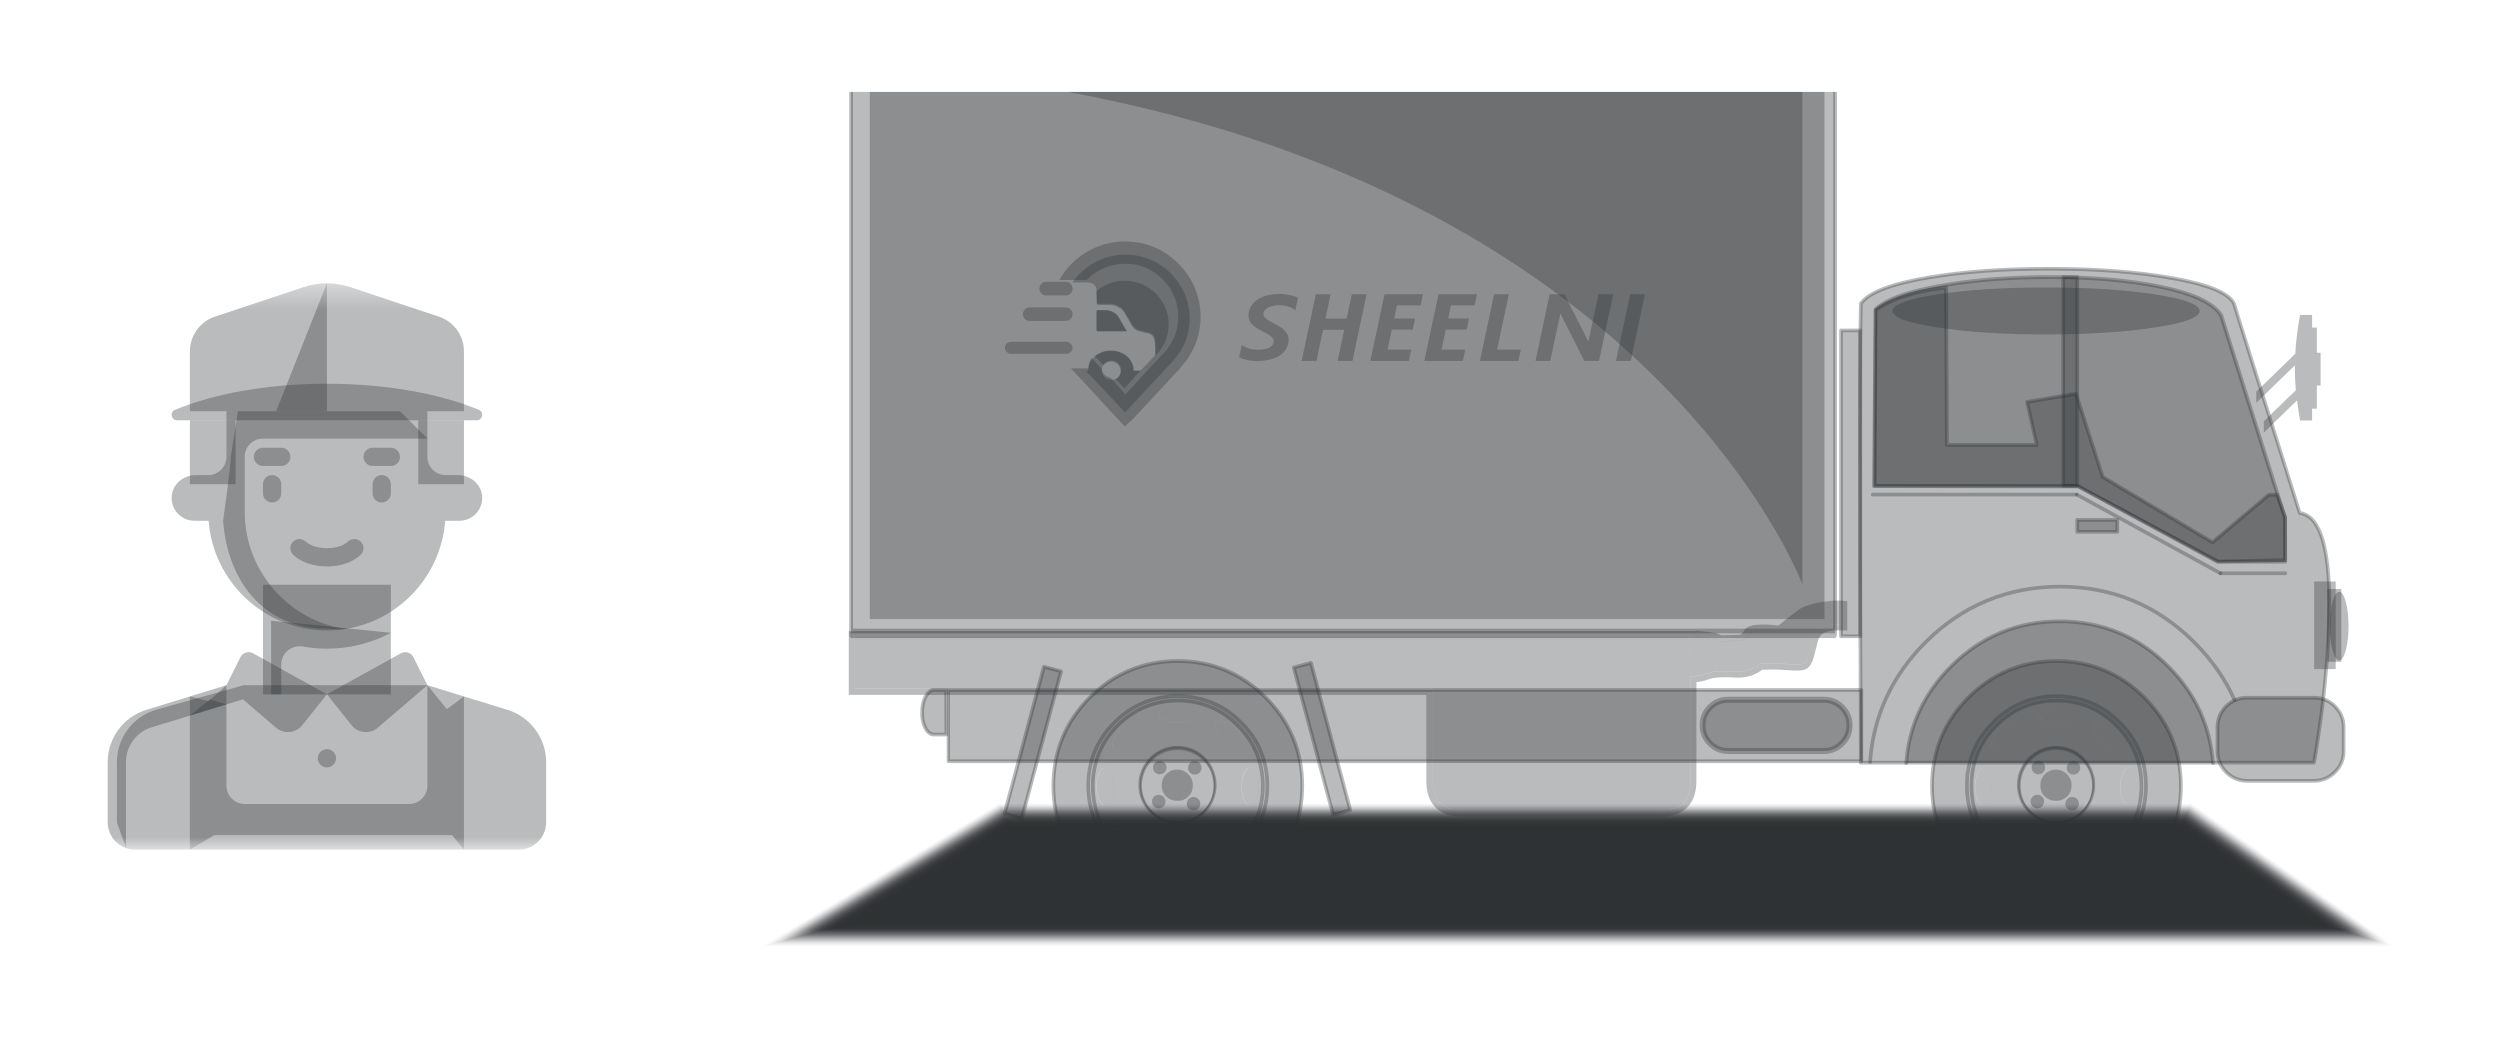 <svg width="109" height="46" viewBox="0 0 109 46" fill="none" xmlns="http://www.w3.org/2000/svg">
<g clip-path="url(#clip0_31_2)" filter="url(#filter0_d_31_2)">
<g style="mix-blend-mode:luminosity">
<mask id="mask0_31_2" style="mask-type:luminance" maskUnits="userSpaceOnUse" x="1" y="8" width="26" height="26">
<path d="M26.6 8.351H1.907V33.044H26.6V8.351Z" fill="white"/>
</mask>
<g mask="url(#mask0_31_2)">
<path d="M22.126 26.949L20.228 26.365L19.482 26.919L18.635 25.875H10.628L6.784 26.949C5.781 27.258 5.097 28.184 5.097 29.233V31.849L5.492 32.976C5.616 33.02 5.75 33.044 5.89 33.044H8.28L9.34 32.41H19.71L20.228 33.044H22.618C23.277 33.044 23.812 32.509 23.812 31.849V29.233C23.812 28.184 23.128 27.258 22.126 26.949Z" fill="#303234" fill-opacity="0.33"/>
<path d="M17.041 26.273H11.822V23.066L17.041 23.59V26.273Z" fill="#303234" fill-opacity="0.33"/>
<path d="M11.466 26.273H12.262V24.969C12.262 24.464 12.723 24.1 13.22 24.19C13.556 24.25 13.901 24.282 14.254 24.282C15.261 24.282 16.209 24.03 17.042 23.59V21.494H11.466V26.273Z" fill="#303234" fill-opacity="0.33"/>
<path d="M8.279 14.324H10.271V17.112H8.279V14.324Z" fill="#303234" fill-opacity="0.33"/>
<path d="M18.236 14.324H20.228V17.112H18.236V14.324Z" fill="#303234" fill-opacity="0.33"/>
<path d="M19.972 16.715H19.431C18.991 16.715 18.635 16.358 18.635 15.918V15.122L17.437 13.927H10.377L10.062 15.918C10.062 16.358 9.727 18.706 9.727 18.706C9.931 21.379 11.529 23.407 14.254 23.407C14.526 23.407 14.794 23.464 15.055 23.424C17.404 23.058 19.227 21.112 19.411 18.706H20.029C20.612 18.706 21.079 18.204 21.019 17.608C20.967 17.089 20.493 16.715 19.972 16.715Z" fill="#303234" fill-opacity="0.33"/>
<path d="M10.669 18.308V15.918C10.669 15.478 11.026 15.122 11.466 15.122H18.635V13.927H9.873V15.918C9.873 16.358 9.516 16.715 9.076 16.715H8.535C8.015 16.715 7.54 17.089 7.488 17.608C7.428 18.204 7.895 18.706 8.479 18.706H9.096C9.3 21.379 11.529 23.485 14.254 23.485C14.526 23.485 14.794 23.464 15.055 23.424C12.573 23.041 10.669 20.897 10.669 18.308Z" fill="#303234" fill-opacity="0.33"/>
<path d="M14.253 26.273L17.474 24.484C17.672 24.374 17.922 24.451 18.024 24.654L18.634 25.875L16.472 27.728C16.13 28.021 15.613 27.973 15.332 27.621L14.253 26.273Z" fill="#303234" fill-opacity="0.33"/>
<path d="M19.138 9.807L15.261 8.514C14.934 8.405 14.594 8.351 14.254 8.351L12.042 13.927H20.228V11.318C20.228 10.632 19.789 10.023 19.138 9.807Z" fill="#303234" fill-opacity="0.33"/>
<path d="M14.254 8.351C13.913 8.351 13.573 8.405 13.246 8.514L9.369 9.806C8.718 10.023 8.279 10.632 8.279 11.318V13.927H14.254V8.351Z" fill="#303234" fill-opacity="0.33"/>
<path d="M11.864 17.909C11.644 17.909 11.466 17.73 11.466 17.51V17.112C11.466 16.892 11.644 16.714 11.864 16.714C12.084 16.714 12.262 16.892 12.262 17.112V17.51C12.262 17.73 12.084 17.909 11.864 17.909Z" fill="#303234" fill-opacity="0.33"/>
<path d="M16.643 17.909C16.423 17.909 16.245 17.73 16.245 17.51V17.112C16.245 16.892 16.423 16.714 16.643 16.714C16.863 16.714 17.041 16.892 17.041 17.112V17.51C17.041 17.73 16.863 17.909 16.643 17.909Z" fill="#303234" fill-opacity="0.33"/>
<path d="M14.253 20.698C13.656 20.698 13.104 20.506 12.779 20.185C12.622 20.03 12.62 19.778 12.775 19.622C12.929 19.465 13.182 19.463 13.338 19.618C13.471 19.748 13.79 19.901 14.253 19.901C14.716 19.901 15.036 19.748 15.168 19.618C15.324 19.463 15.577 19.465 15.732 19.622C15.886 19.778 15.884 20.03 15.728 20.185C15.402 20.506 14.851 20.698 14.253 20.698Z" fill="#303234" fill-opacity="0.33"/>
<path d="M12.262 16.316H11.466C11.245 16.316 11.067 16.138 11.067 15.918C11.067 15.698 11.245 15.52 11.466 15.52H12.262C12.482 15.52 12.661 15.698 12.661 15.918C12.661 16.138 12.482 16.316 12.262 16.316Z" fill="#303234" fill-opacity="0.33"/>
<path d="M17.041 16.316H16.245C16.025 16.316 15.847 16.138 15.847 15.918C15.847 15.698 16.025 15.52 16.245 15.52H17.041C17.262 15.52 17.44 15.698 17.44 15.918C17.44 16.138 17.262 16.316 17.041 16.316Z" fill="#303234" fill-opacity="0.33"/>
<path d="M14.254 12.731C11.666 12.731 9.324 13.166 7.627 13.87C7.389 13.968 7.464 14.325 7.722 14.325H14.254H20.785C21.043 14.325 21.118 13.968 20.88 13.87C19.183 13.166 16.841 12.731 14.254 12.731Z" fill="#303234" fill-opacity="0.33"/>
<path d="M11.033 24.484C10.834 24.374 10.584 24.451 10.483 24.654L9.872 25.875L9.098 26.576L8.279 26.365L6.382 26.949C5.379 27.258 4.695 28.184 4.695 29.233V31.849C4.695 32.369 5.028 32.812 5.491 32.976V29.233C5.491 28.529 5.943 27.917 6.615 27.71L10.592 26.492L12.035 27.728C12.377 28.021 12.894 27.973 13.175 27.621L14.254 26.273L11.033 24.484Z" fill="#303234" fill-opacity="0.33"/>
<path d="M9.151 26.492L8.279 27.201V33.044H20.228V26.365L18.635 25.875L18.634 30.256C18.634 30.696 18.278 31.053 17.838 31.053L10.669 31.053C10.229 31.053 9.872 30.696 9.872 30.256V26.712L9.151 26.492Z" fill="#303234" fill-opacity="0.33"/>
<path d="M8.279 27.201L9.872 26.712V25.875L8.279 26.365V27.201Z" fill="#303234" fill-opacity="0.33"/>
<path d="M14.253 29.46C14.473 29.46 14.652 29.281 14.652 29.061C14.652 28.841 14.473 28.663 14.253 28.663C14.033 28.663 13.855 28.841 13.855 29.061C13.855 29.281 14.033 29.46 14.253 29.46Z" fill="#303234" fill-opacity="0.33"/>
</g>
</g>
<g style="mix-blend-mode:luminosity">
<mask id="mask1_31_2" style="mask-type:luminance" maskUnits="userSpaceOnUse" x="33" y="-3" width="72" height="41">
<path d="M33 -3H104.611V37.332H33V-3Z" fill="white"/>
</mask>
<g mask="url(#mask1_31_2)">
<path opacity="0.02" fill-rule="evenodd" clip-rule="evenodd" d="M104.521 37.307L95.567 31.015H43.548L33.099 37.307H104.521Z" fill="#303234" fill-opacity="0.33"/>
<path opacity="0.04" fill-rule="evenodd" clip-rule="evenodd" d="M104.435 37.276L95.558 31.036H43.557L33.2 37.276H104.435Z" fill="#303234" fill-opacity="0.33"/>
<path opacity="0.06" fill-rule="evenodd" clip-rule="evenodd" d="M104.348 37.253L95.546 31.065H43.568L33.299 37.253H104.348Z" fill="#303234" fill-opacity="0.33"/>
<path opacity="0.08" fill-rule="evenodd" clip-rule="evenodd" d="M104.258 37.227L95.531 31.092H43.578L33.398 37.227H104.258Z" fill="#303234" fill-opacity="0.33"/>
<path opacity="0.1" fill-rule="evenodd" clip-rule="evenodd" d="M104.171 37.197L95.522 31.117H43.591L33.499 37.197H104.171Z" fill="#303234" fill-opacity="0.33"/>
<path opacity="0.12" fill-rule="evenodd" clip-rule="evenodd" d="M104.083 37.173L95.51 31.146H43.601L33.598 37.173H104.083Z" fill="#303234" fill-opacity="0.33"/>
<path opacity="0.13" fill-rule="evenodd" clip-rule="evenodd" d="M103.993 37.147L95.496 31.173H43.612L33.697 37.147H103.993Z" fill="#303234" fill-opacity="0.33"/>
<path opacity="0.15" fill-rule="evenodd" clip-rule="evenodd" d="M103.904 37.116L95.484 31.197H43.622L33.796 37.116H103.904Z" fill="#303234" fill-opacity="0.33"/>
<path opacity="0.17" fill-rule="evenodd" clip-rule="evenodd" d="M103.819 37.093L95.474 31.227H43.631L33.897 37.093H103.819Z" fill="#303234" fill-opacity="0.33"/>
<path opacity="0.19" fill-rule="evenodd" clip-rule="evenodd" d="M103.73 37.066L95.46 31.253H43.642L33.996 37.066H103.73Z" fill="#303234" fill-opacity="0.33"/>
<path opacity="0.21" fill-rule="evenodd" clip-rule="evenodd" d="M103.643 37.038L95.45 31.278H43.654L34.097 37.038H103.643Z" fill="#303234" fill-opacity="0.33"/>
<path opacity="0.23" fill-rule="evenodd" clip-rule="evenodd" d="M103.554 37.013L95.439 31.309H43.665L34.196 37.013H103.554Z" fill="#303234" fill-opacity="0.33"/>
<path opacity="0.25" fill-rule="evenodd" clip-rule="evenodd" d="M103.464 36.986L95.424 31.334H43.675L34.292 36.986H103.464Z" fill="#303234" fill-opacity="0.33"/>
<path opacity="0.27" fill-rule="evenodd" clip-rule="evenodd" d="M103.375 36.959L95.412 31.359H43.686L34.392 36.959H103.375Z" fill="#303234" fill-opacity="0.33"/>
<path opacity="0.29" fill-rule="evenodd" clip-rule="evenodd" d="M103.291 36.932L95.402 31.389H43.695L34.492 36.932H103.291Z" fill="#303234" fill-opacity="0.33"/>
<path opacity="0.31" fill-rule="evenodd" clip-rule="evenodd" d="M103.201 36.906L95.388 31.415H43.706L34.591 36.906H103.201Z" fill="#303234" fill-opacity="0.33"/>
<path opacity="0.33" fill-rule="evenodd" clip-rule="evenodd" d="M103.112 36.879L95.376 31.44H43.717L34.691 36.879H103.112Z" fill="#303234" fill-opacity="0.33"/>
<path opacity="0.35" fill-rule="evenodd" clip-rule="evenodd" d="M103.025 36.851L95.367 31.466H43.729L34.792 36.851H103.025Z" fill="#303234" fill-opacity="0.33"/>
<path opacity="0.37" fill-rule="evenodd" clip-rule="evenodd" d="M102.936 36.821L95.352 31.491H43.739L34.891 36.821H102.936Z" fill="#303234" fill-opacity="0.33"/>
<path opacity="0.38" fill-rule="evenodd" clip-rule="evenodd" d="M102.847 36.798L95.341 31.52H43.75L34.99 36.798H102.847Z" fill="#303234" fill-opacity="0.33"/>
<path opacity="0.4" fill-rule="evenodd" clip-rule="evenodd" d="M102.762 36.772L95.33 31.547H43.759L35.09 36.772H102.762Z" fill="#303234" fill-opacity="0.33"/>
<path opacity="0.42" fill-rule="evenodd" clip-rule="evenodd" d="M102.672 36.742L95.316 31.572H43.769L35.189 36.742H102.672Z" fill="#303234" fill-opacity="0.33"/>
<path opacity="0.44" fill-rule="evenodd" clip-rule="evenodd" d="M102.584 36.718L95.304 31.602H43.78L35.289 36.718H102.584Z" fill="#303234" fill-opacity="0.33"/>
<path opacity="0.46" fill-rule="evenodd" clip-rule="evenodd" d="M102.497 36.692L95.295 31.628H43.793L35.39 36.692H102.497Z" fill="#303234" fill-opacity="0.33"/>
<path opacity="0.48" fill-rule="evenodd" clip-rule="evenodd" d="M102.407 36.663L95.28 31.652H43.803L35.489 36.663H102.407Z" fill="#303234" fill-opacity="0.33"/>
<path opacity="0.5" fill-rule="evenodd" clip-rule="evenodd" d="M102.32 36.638L95.268 31.683H43.813L35.585 36.638H102.32Z" fill="#303234" fill-opacity="0.33"/>
<path opacity="0.52" fill-rule="evenodd" clip-rule="evenodd" d="M102.233 36.611L95.258 31.708H43.823L35.686 36.611H102.233Z" fill="#303234" fill-opacity="0.33"/>
<path opacity="0.54" fill-rule="evenodd" clip-rule="evenodd" d="M102.144 36.584L95.244 31.733H43.834L35.785 36.584H102.144Z" fill="#303234" fill-opacity="0.33"/>
<path opacity="0.56" fill-rule="evenodd" clip-rule="evenodd" d="M102.055 36.557L95.232 31.76H43.844L35.884 36.557H102.055Z" fill="#303234" fill-opacity="0.33"/>
<path opacity="0.58" fill-rule="evenodd" clip-rule="evenodd" d="M101.968 36.531L95.223 31.789H43.857L35.985 36.531H101.968Z" fill="#303234" fill-opacity="0.33"/>
<path opacity="0.6" fill-rule="evenodd" clip-rule="evenodd" d="M101.878 36.504L95.208 31.814H43.867L36.084 36.504H101.878Z" fill="#303234" fill-opacity="0.33"/>
<path opacity="0.62" fill-rule="evenodd" clip-rule="evenodd" d="M101.792 36.476L95.196 31.84H43.877L36.183 36.476H101.792Z" fill="#303234" fill-opacity="0.33"/>
<path opacity="0.63" fill-rule="evenodd" clip-rule="evenodd" d="M101.705 36.453L95.187 31.869H43.887L36.284 36.453H101.705Z" fill="#303234" fill-opacity="0.33"/>
<path opacity="0.65" fill-rule="evenodd" clip-rule="evenodd" d="M101.615 36.424L95.172 31.895H43.897L36.383 36.424H101.615Z" fill="#303234" fill-opacity="0.33"/>
<path opacity="0.67" fill-rule="evenodd" clip-rule="evenodd" d="M101.526 36.397L95.161 31.921H43.908L36.483 36.397H101.526Z" fill="#303234" fill-opacity="0.33"/>
<path opacity="0.69" fill-rule="evenodd" clip-rule="evenodd" d="M101.437 36.369L95.149 31.946H43.918L36.581 36.369H101.437Z" fill="#303234" fill-opacity="0.33"/>
<path opacity="0.71" fill-rule="evenodd" clip-rule="evenodd" d="M101.35 36.343L95.137 31.976H43.931L36.683 36.343H101.35Z" fill="#303234" fill-opacity="0.33"/>
<path opacity="0.73" fill-rule="evenodd" clip-rule="evenodd" d="M101.263 36.316L95.124 32.001H43.941L36.781 36.316H101.263Z" fill="#303234" fill-opacity="0.33"/>
<path opacity="0.75" fill-rule="evenodd" clip-rule="evenodd" d="M101.176 36.289L95.115 32.027H43.951L36.883 36.289H101.176Z" fill="#303234" fill-opacity="0.33"/>
<path opacity="0.77" fill-rule="evenodd" clip-rule="evenodd" d="M101.087 36.263L95.101 32.057H43.961L36.979 36.263H101.087Z" fill="#303234" fill-opacity="0.33"/>
<path opacity="0.79" fill-rule="evenodd" clip-rule="evenodd" d="M100.998 36.237L95.089 32.083H43.972L37.078 36.237H100.998Z" fill="#303234" fill-opacity="0.33"/>
<path opacity="0.81" fill-rule="evenodd" clip-rule="evenodd" d="M100.909 36.208L95.078 32.107H43.983L37.177 36.208H100.909Z" fill="#303234" fill-opacity="0.33"/>
<path opacity="0.83" fill-rule="evenodd" clip-rule="evenodd" d="M100.821 36.183L95.065 32.138H43.995L37.278 36.183H100.821Z" fill="#303234" fill-opacity="0.33"/>
<path opacity="0.85" fill-rule="evenodd" clip-rule="evenodd" d="M100.734 36.156L95.053 32.163H44.005L37.377 36.156H100.734Z" fill="#303234" fill-opacity="0.33"/>
<path opacity="0.87" fill-rule="evenodd" clip-rule="evenodd" d="M100.645 36.129L95.041 32.188H44.012L37.476 36.129H100.645Z" fill="#303234" fill-opacity="0.33"/>
<path opacity="0.88" fill-rule="evenodd" clip-rule="evenodd" d="M100.558 36.101L95.029 32.214H44.025L37.577 36.101H100.558Z" fill="#303234" fill-opacity="0.33"/>
<path opacity="0.9" fill-rule="evenodd" clip-rule="evenodd" d="M100.469 36.079L95.017 32.244H44.036L37.676 36.079H100.469Z" fill="#303234" fill-opacity="0.33"/>
<path opacity="0.92" fill-rule="evenodd" clip-rule="evenodd" d="M100.38 36.049L95.006 32.27H44.046L37.775 36.049H100.38Z" fill="#303234" fill-opacity="0.33"/>
<path opacity="0.94" fill-rule="evenodd" clip-rule="evenodd" d="M100.295 36.021L94.993 32.295H44.058L37.876 36.021H100.295Z" fill="#303234" fill-opacity="0.33"/>
<path opacity="0.96" fill-rule="evenodd" clip-rule="evenodd" d="M100.206 35.998L94.981 32.324H44.069L37.975 35.998H100.206Z" fill="#303234" fill-opacity="0.33"/>
<path opacity="0.98" fill-rule="evenodd" clip-rule="evenodd" d="M100.116 35.969L94.969 32.351H44.077L38.074 35.969H100.116Z" fill="#303234" fill-opacity="0.33"/>
<path fill-rule="evenodd" clip-rule="evenodd" d="M38.175 35.941H100.029L94.957 32.375H44.089L38.175 35.941Z" fill="#303234" fill-opacity="0.33"/>
<path fill-rule="evenodd" clip-rule="evenodd" d="M102.275 24.352C102.197 24.646 102.1 24.793 101.99 24.793C101.879 24.793 101.779 24.646 101.699 24.352C101.621 24.063 101.583 23.711 101.583 23.297C101.583 22.884 101.621 22.529 101.699 22.235C101.782 21.946 101.879 21.802 101.99 21.802C102.1 21.802 102.197 21.946 102.275 22.235C102.355 22.529 102.396 22.884 102.396 23.297C102.396 23.711 102.355 24.063 102.275 24.352Z" fill="#303234" fill-opacity="0.33"/>
<path d="M101.466 21.679H102.081V24.853H101.466V21.679Z" fill="#303234" fill-opacity="0.33"/>
<path d="M100.897 21.352H101.836V25.172H100.897V21.352Z" fill="#303234" fill-opacity="0.33"/>
<path fill-rule="evenodd" clip-rule="evenodd" d="M97.401 9.232C97.16 8.76 96.241 8.388 94.641 8.111C93.179 7.853 91.445 7.72 89.438 7.714C87.425 7.708 85.662 7.831 84.15 8.086C82.486 8.361 81.481 8.743 81.132 9.232C81.096 10.503 81.085 13.533 81.096 18.324V19.617C81.096 20.433 81.099 21.299 81.105 22.212V22.789C81.11 24.742 81.118 26.895 81.13 29.251H100.893C101.203 27.5 101.407 25.727 101.51 23.935C101.527 23.532 101.543 23.149 101.554 22.789C101.56 22.586 101.563 22.395 101.563 22.212C101.551 21.113 101.46 20.25 101.286 19.617C101.072 18.846 100.734 18.43 100.272 18.369C100.266 18.352 100.261 18.338 100.255 18.327C98.386 12.403 97.434 9.373 97.401 9.235V9.232Z" fill="#303234" fill-opacity="0.33"/>
<path d="M81.133 29.333H100.893C100.932 29.333 100.965 29.305 100.97 29.266C101.278 27.518 101.488 25.726 101.59 23.939C101.607 23.534 101.621 23.154 101.635 22.79C101.64 22.588 101.643 22.396 101.643 22.21C101.632 21.111 101.538 20.232 101.366 19.596C101.153 18.822 100.804 18.384 100.33 18.295C100.33 18.295 100.33 18.29 100.328 18.29C98.473 12.407 97.512 9.35 97.479 9.214C97.479 9.208 97.476 9.203 97.473 9.197C97.218 8.698 96.296 8.318 94.655 8.034C93.196 7.777 91.44 7.643 89.439 7.638H89.306C87.354 7.638 85.615 7.763 84.137 8.009C82.437 8.293 81.432 8.678 81.066 9.189C81.058 9.203 81.052 9.216 81.052 9.233C81.019 10.496 81.005 13.556 81.019 18.328V19.622C81.019 20.437 81.019 21.303 81.028 22.216V22.793C81.033 24.746 81.041 26.902 81.052 29.258C81.052 29.302 81.088 29.338 81.133 29.338V29.333ZM100.826 29.172H81.213C81.202 26.847 81.194 24.721 81.188 22.787V22.21C81.183 21.297 81.18 20.432 81.18 19.616V18.323C81.169 13.584 81.18 10.534 81.213 9.258C81.562 8.798 82.556 8.431 84.164 8.165C85.632 7.921 87.362 7.796 89.306 7.796H89.439C91.432 7.801 93.176 7.935 94.627 8.193C96.183 8.462 97.091 8.82 97.326 9.264C97.393 9.499 98.351 12.557 100.181 18.351C100.189 18.37 100.195 18.381 100.198 18.395C100.206 18.423 100.233 18.445 100.264 18.448C100.69 18.506 101.009 18.906 101.211 19.638C101.38 20.26 101.471 21.125 101.482 22.213C101.482 22.396 101.482 22.588 101.474 22.787C101.463 23.148 101.449 23.531 101.43 23.933C101.33 25.69 101.125 27.454 100.824 29.175L100.826 29.172Z" fill="#303234" fill-opacity="0.33"/>
<path fill-rule="evenodd" clip-rule="evenodd" d="M96.683 27.715C96.683 27.357 96.808 27.049 97.059 26.794C97.314 26.544 97.621 26.419 97.979 26.419H100.889C101.246 26.419 101.551 26.544 101.803 26.794C102.057 27.049 102.185 27.354 102.185 27.715V28.75C102.185 29.108 102.057 29.413 101.803 29.663C101.553 29.918 101.249 30.045 100.889 30.045H97.976C97.619 30.045 97.311 29.918 97.057 29.663C96.808 29.413 96.68 29.108 96.68 28.75V27.715H96.683Z" fill="#303234" fill-opacity="0.33"/>
<path d="M97.977 30.126H100.89C101.269 30.126 101.596 29.99 101.859 29.721C102.128 29.458 102.263 29.13 102.263 28.75V27.715C102.263 27.335 102.128 27.008 101.856 26.738C101.593 26.472 101.266 26.339 100.887 26.339H97.974C97.595 26.339 97.268 26.472 97 26.738C96.734 27.008 96.601 27.338 96.601 27.715V28.75C96.601 29.13 96.734 29.455 97 29.721C97.268 29.99 97.598 30.126 97.974 30.126H97.977ZM100.89 26.5C101.225 26.5 101.513 26.619 101.745 26.852C101.986 27.094 102.103 27.377 102.103 27.715V28.75C102.103 29.089 101.986 29.369 101.745 29.605C101.507 29.846 101.228 29.963 100.89 29.963H97.977C97.639 29.963 97.357 29.846 97.116 29.605C96.881 29.369 96.764 29.089 96.764 28.75V27.715C96.764 27.377 96.881 27.094 97.116 26.852C97.357 26.616 97.639 26.503 97.977 26.503H100.89V26.5Z" fill="#303234" fill-opacity="0.33"/>
<path fill-rule="evenodd" clip-rule="evenodd" d="M96.488 29.27H83.113C83.229 27.647 83.877 26.246 85.059 25.061C86.372 23.748 87.953 23.091 89.802 23.091C91.652 23.091 93.233 23.746 94.539 25.061C95.722 26.246 96.372 27.647 96.486 29.27H96.488Z" fill="#303234" fill-opacity="0.33"/>
<path d="M96.488 29.349H96.494C96.538 29.349 96.571 29.308 96.568 29.263C96.452 27.629 95.788 26.195 94.597 25.002C93.282 23.678 91.668 23.009 89.805 23.009C87.941 23.009 86.327 23.678 85.004 25.002C83.813 26.195 83.149 27.626 83.032 29.263C83.03 29.308 83.063 29.347 83.107 29.349C83.149 29.355 83.19 29.319 83.193 29.274C83.307 27.679 83.954 26.281 85.117 25.115C86.407 23.825 87.983 23.17 89.802 23.17C91.621 23.17 93.196 23.825 94.481 25.115C95.644 26.281 96.291 27.679 96.405 29.274C96.408 29.316 96.444 29.349 96.485 29.349H96.488ZM81.535 29.305C81.576 29.305 81.612 29.272 81.615 29.23C81.756 27.252 82.556 25.515 83.999 24.069C85.602 22.468 87.559 21.658 89.816 21.658C92.072 21.658 94.027 22.468 95.621 24.069C96.369 24.821 96.953 25.656 97.352 26.55C97.368 26.591 97.418 26.608 97.457 26.591C97.499 26.572 97.515 26.525 97.499 26.486C97.092 25.573 96.499 24.721 95.735 23.956C94.11 22.324 92.119 21.497 89.816 21.497C87.512 21.497 85.519 22.324 83.885 23.956C82.415 25.432 81.598 27.202 81.454 29.219C81.452 29.263 81.485 29.302 81.529 29.305H81.535Z" fill="#303234" fill-opacity="0.33"/>
<path fill-rule="evenodd" clip-rule="evenodd" d="M40.651 28.026H41.26L41.252 26.078H40.648C40.51 26.136 40.399 26.258 40.313 26.447C40.239 26.625 40.203 26.827 40.203 27.049C40.197 27.279 40.23 27.479 40.305 27.651C40.38 27.848 40.493 27.97 40.648 28.023L40.651 28.026Z" fill="#303234" fill-opacity="0.33"/>
<path d="M40.651 28.107H41.261C41.283 28.107 41.302 28.098 41.319 28.082C41.333 28.068 41.341 28.046 41.341 28.026L41.333 26.078C41.333 26.034 41.297 25.998 41.252 25.998H40.649C40.649 25.998 40.627 25.998 40.618 26.003C40.463 26.07 40.336 26.206 40.242 26.414C40.161 26.603 40.123 26.817 40.123 27.05C40.117 27.288 40.153 27.502 40.231 27.685C40.314 27.901 40.444 28.04 40.624 28.101C40.632 28.104 40.641 28.104 40.649 28.104L40.651 28.107ZM41.18 27.946H40.665C40.538 27.899 40.447 27.796 40.383 27.627C40.311 27.463 40.281 27.272 40.286 27.055C40.286 26.839 40.322 26.647 40.391 26.481C40.466 26.32 40.557 26.212 40.668 26.159H41.172L41.18 27.946Z" fill="#303234" fill-opacity="0.33"/>
<path d="M41.349 26.082H81.164V29.19H41.349V26.082Z" fill="#303234" fill-opacity="0.33"/>
<path d="M41.349 29.271H81.164C81.203 29.271 81.236 29.235 81.236 29.19V26.082C81.236 26.038 81.203 26.002 81.164 26.002H41.349C41.31 26.002 41.277 26.038 41.277 26.082V29.19C41.277 29.235 41.31 29.271 41.349 29.271ZM81.093 29.11H41.421V26.163H81.093V29.11Z" fill="#303234" fill-opacity="0.33"/>
<path d="M80.268 10.407H81.109V23.742H80.268V10.407Z" fill="#303234" fill-opacity="0.33"/>
<path d="M80.268 23.823H81.11C81.154 23.823 81.19 23.787 81.19 23.743V10.408C81.19 10.363 81.154 10.327 81.11 10.327H80.268C80.224 10.327 80.188 10.363 80.188 10.408V23.743C80.188 23.787 80.224 23.823 80.268 23.823ZM81.029 23.662H80.348V10.488H81.029V23.662Z" fill="#303234" fill-opacity="0.33"/>
<path d="M57.158 24.901L58.874 31.32L58.125 31.521L56.409 25.102L57.158 24.901Z" fill="#303234" fill-opacity="0.33"/>
<path d="M58.124 31.602C58.124 31.602 58.138 31.602 58.144 31.602L58.894 31.399C58.936 31.388 58.963 31.343 58.952 31.299L57.236 24.881C57.23 24.862 57.216 24.843 57.197 24.831C57.178 24.82 57.158 24.817 57.136 24.823L56.386 25.026C56.344 25.037 56.316 25.081 56.33 25.125L58.047 31.543C58.052 31.563 58.066 31.582 58.086 31.593C58.097 31.602 58.111 31.604 58.127 31.604L58.124 31.602ZM58.775 31.263L58.18 31.424L56.505 25.162L57.1 25.001L58.775 31.263Z" fill="#303234" fill-opacity="0.33"/>
<path d="M45.517 25.064L46.266 25.266L44.55 31.684L43.801 31.483L45.517 25.064Z" fill="#303234" fill-opacity="0.33"/>
<path d="M44.551 31.768C44.551 31.768 44.578 31.765 44.59 31.756C44.609 31.745 44.62 31.729 44.626 31.709L46.342 25.292C46.348 25.269 46.342 25.25 46.334 25.231C46.323 25.211 46.306 25.197 46.284 25.195L45.534 24.992C45.492 24.981 45.448 25.006 45.434 25.05L43.717 31.468C43.706 31.512 43.731 31.554 43.776 31.565L44.526 31.768C44.526 31.768 44.54 31.768 44.548 31.768H44.551ZM46.168 25.325L44.493 31.587L43.897 31.429L45.572 25.167L46.168 25.325Z" fill="#303234" fill-opacity="0.33"/>
<path fill-rule="evenodd" clip-rule="evenodd" d="M73.693 24.475C73.677 24.481 73.663 24.486 73.649 24.492V24.439C73.649 24.439 73.674 24.461 73.693 24.472V24.475ZM77.622 23.546C76.924 23.459 76.481 23.473 76.299 23.587C76.202 23.748 76.083 23.862 75.947 23.931L75.061 23.956C74.997 23.956 74.939 23.939 74.881 23.903C74.812 23.87 74.77 23.851 74.754 23.851C74.341 23.792 74.081 23.765 73.97 23.765C73.843 23.765 73.738 23.792 73.652 23.851V23.773H37.283V26.023H62.464V30.041C62.464 30.901 62.893 31.334 63.754 31.334H72.422C73.284 31.334 73.713 30.904 73.713 30.041V25.835C73.713 25.707 73.704 25.59 73.688 25.482C73.945 25.482 74.156 25.454 74.316 25.396C74.524 25.327 74.668 25.291 74.757 25.285C75.003 25.252 75.349 25.246 75.797 25.277C76.182 25.271 76.498 25.158 76.744 24.933L77.312 24.924C77.506 24.924 77.796 24.938 78.181 24.966C78.406 24.977 78.552 24.969 78.619 24.941C78.699 24.902 78.765 24.802 78.818 24.647C78.829 24.608 78.896 24.353 79.015 23.89C79.123 23.448 79.474 23.224 80.064 23.218H80.288V22.45C80.075 22.433 79.806 22.45 79.48 22.502C79.388 22.519 79.303 22.535 79.222 22.555C79.051 22.594 78.909 22.638 78.801 22.685C78.68 22.73 78.591 22.782 78.536 22.841C78.336 22.98 78.034 23.215 77.633 23.548L77.622 23.546Z" fill="#303234" fill-opacity="0.33"/>
<path d="M37.284 23.515H73.835C73.88 23.51 73.924 23.507 73.968 23.507C74.046 23.507 74.215 23.515 74.777 23.596C74.835 23.602 74.896 23.624 74.998 23.674C75.037 23.696 75.051 23.699 75.062 23.699L75.876 23.676C75.951 23.627 76.017 23.554 76.075 23.454L76.109 23.402L76.161 23.368C76.311 23.274 76.535 23.23 76.867 23.23C77.055 23.23 77.282 23.244 77.543 23.274C77.891 22.985 78.166 22.772 78.359 22.636C78.442 22.558 78.553 22.494 78.7 22.439C78.814 22.392 78.971 22.342 79.154 22.3C79.24 22.281 79.329 22.264 79.423 22.247C79.688 22.206 79.915 22.184 80.109 22.184C80.176 22.184 80.239 22.184 80.3 22.192L80.541 22.211V23.485H80.054C79.453 23.491 79.312 23.74 79.259 23.957C79.137 24.428 79.071 24.684 79.06 24.723C78.98 24.961 78.872 25.108 78.725 25.18C78.625 25.222 78.512 25.238 78.343 25.238C78.287 25.238 78.224 25.238 78.155 25.233C77.778 25.205 77.49 25.191 77.299 25.191L76.828 25.2C76.546 25.424 76.197 25.538 75.787 25.547C75.571 25.533 75.391 25.527 75.236 25.527C75.054 25.527 74.901 25.535 74.78 25.552C74.733 25.555 74.638 25.569 74.386 25.652C74.267 25.696 74.126 25.724 73.963 25.741C73.963 25.774 73.963 25.807 73.963 25.843V30.05C73.963 31.054 73.412 31.606 72.41 31.606H63.741C62.739 31.606 62.188 31.054 62.188 30.05V26.296H37.007V23.521H37.27L37.284 23.515ZM37.284 26.026H62.465V30.044C62.465 30.904 62.894 31.337 63.755 31.337H72.424C73.284 31.337 73.714 30.907 73.714 30.044V25.838C73.714 25.71 73.705 25.594 73.689 25.485C73.946 25.485 74.157 25.458 74.317 25.399C74.525 25.33 74.669 25.294 74.757 25.288C74.89 25.269 75.056 25.261 75.25 25.261C75.411 25.261 75.594 25.266 75.796 25.28C76.18 25.275 76.496 25.161 76.743 24.936L77.31 24.928C77.504 24.928 77.795 24.942 78.18 24.969C78.243 24.972 78.301 24.975 78.354 24.975C78.481 24.975 78.57 24.964 78.617 24.944C78.697 24.906 78.764 24.806 78.816 24.65C78.827 24.611 78.894 24.356 79.013 23.893C79.121 23.452 79.472 23.227 80.062 23.221H80.286V22.453C80.234 22.45 80.178 22.447 80.118 22.447C79.938 22.447 79.724 22.467 79.478 22.506C79.387 22.522 79.301 22.539 79.221 22.558C79.049 22.597 78.908 22.642 78.8 22.689C78.678 22.733 78.589 22.786 78.534 22.844C78.335 22.983 78.033 23.219 77.631 23.552C77.332 23.515 77.078 23.496 76.873 23.496C76.599 23.496 76.41 23.529 76.305 23.593C76.208 23.754 76.089 23.868 75.954 23.937L75.067 23.962C75.004 23.962 74.946 23.946 74.888 23.91C74.818 23.876 74.777 23.857 74.76 23.857C74.348 23.799 74.087 23.771 73.977 23.771C73.849 23.771 73.744 23.799 73.658 23.857V23.779H37.284V26.029V26.026Z" fill="#303234" fill-opacity="0.33"/>
<path d="M73.652 24.493V24.44C73.652 24.44 73.677 24.463 73.697 24.474C73.68 24.479 73.666 24.485 73.652 24.49V24.493Z" fill="#303234" fill-opacity="0.33"/>
<path fill-rule="evenodd" clip-rule="evenodd" d="M98.373 13.564L100.059 11.927C100.054 12.282 100.068 12.646 100.101 13.012L98.692 14.374H98.7V14.866L100.153 13.453C100.187 13.747 100.231 14.039 100.284 14.333H100.807V13.817H101.015V12.809H101.178V11.378H101.015V10.284H100.807V9.732H100.284C100.176 10.296 100.106 10.859 100.076 11.422L98.373 13.076V13.567V13.564Z" fill="#303234" fill-opacity="0.33"/>
<path fill-rule="evenodd" clip-rule="evenodd" d="M80.307 26.834C80.526 27.053 80.636 27.316 80.636 27.624V27.63C80.636 27.938 80.526 28.199 80.307 28.415C80.091 28.634 79.831 28.745 79.523 28.745H75.343C75.038 28.745 74.772 28.634 74.554 28.415C74.338 28.199 74.23 27.938 74.23 27.63V27.624C74.23 27.319 74.338 27.055 74.554 26.834C74.775 26.617 75.038 26.509 75.343 26.509H79.523C79.831 26.509 80.091 26.617 80.307 26.834Z" fill="#303234" fill-opacity="0.33"/>
<path d="M75.344 28.874H79.525C79.865 28.874 80.162 28.749 80.402 28.505C80.646 28.267 80.771 27.972 80.771 27.628C80.771 27.284 80.646 26.985 80.402 26.741C80.162 26.499 79.868 26.377 79.528 26.377H75.347C75.006 26.377 74.71 26.499 74.466 26.738C74.226 26.985 74.104 27.282 74.104 27.62C74.104 27.959 74.226 28.264 74.466 28.502C74.71 28.747 75.009 28.871 75.35 28.871L75.344 28.874ZM79.525 26.641C79.796 26.641 80.023 26.735 80.214 26.926C80.411 27.123 80.505 27.351 80.505 27.623C80.505 27.895 80.411 28.128 80.214 28.319C80.02 28.516 79.796 28.611 79.522 28.611H75.341C75.07 28.611 74.84 28.516 74.644 28.319C74.453 28.128 74.359 27.903 74.359 27.628C74.359 27.354 74.453 27.121 74.644 26.926C74.837 26.735 75.067 26.641 75.339 26.641H79.519H79.525Z" fill="#303234" fill-opacity="0.33"/>
<path d="M37.104 -2.796H80.01V23.613H37.104V-2.796Z" fill="#303234" fill-opacity="0.33"/>
<path d="M37.105 23.82H80.011C80.055 23.82 80.091 23.728 80.091 23.614V-2.795C80.091 -2.908 80.055 -3 80.011 -3H37.105C37.061 -3 37.025 -2.908 37.025 -2.795V23.614C37.025 23.728 37.061 23.82 37.105 23.82ZM79.928 23.409H37.188V-2.589H79.93V23.409H79.928Z" fill="#303234" fill-opacity="0.33"/>
<path d="M37.923 -1.655H79.546V22.992H37.923V-1.655Z" fill="#303234" fill-opacity="0.33"/>
<path fill-rule="evenodd" clip-rule="evenodd" d="M78.585 -0.815V21.479C78.585 21.479 71.503 2.434 40.907 -0.815C36.876 -0.815 78.585 -0.815 78.585 -0.815Z" fill="#303234" fill-opacity="0.33"/>
<path fill-rule="evenodd" clip-rule="evenodd" d="M96.841 9.756C96.509 9.215 95.615 8.796 94.158 8.497C92.846 8.225 91.287 8.089 89.482 8.083C87.716 8.078 86.124 8.2 84.709 8.447C83.195 8.705 82.215 9.054 81.769 9.498L81.7 17.203L90.617 17.22L96.664 20.494H99.64L99.632 18.591L96.847 9.756H96.841Z" fill="#303234" fill-opacity="0.33"/>
<path d="M96.662 20.573H99.638C99.66 20.573 99.68 20.564 99.696 20.548C99.713 20.534 99.721 20.512 99.721 20.489L99.713 18.586C99.713 18.586 99.713 18.569 99.71 18.561L96.925 9.727C96.925 9.727 96.919 9.716 96.917 9.71C96.568 9.144 95.674 8.722 94.181 8.414C92.869 8.145 91.291 8.004 89.488 7.998H89.367C87.653 7.998 86.083 8.12 84.701 8.362C83.157 8.625 82.182 8.978 81.717 9.435C81.7 9.449 81.695 9.469 81.692 9.491L81.623 17.196C81.623 17.218 81.631 17.238 81.645 17.254C81.662 17.268 81.681 17.276 81.703 17.276L90.601 17.293L96.629 20.559C96.629 20.559 96.654 20.57 96.668 20.57L96.662 20.573ZM99.555 20.412H96.681L90.654 17.146C90.654 17.146 90.629 17.138 90.615 17.138L81.778 17.121L81.844 9.532C82.29 9.113 83.256 8.775 84.718 8.525C86.091 8.287 87.653 8.165 89.358 8.165H89.477C91.269 8.17 92.838 8.309 94.14 8.575C95.56 8.867 96.443 9.274 96.764 9.788L99.544 18.6L99.552 20.412H99.555Z" fill="#303234" fill-opacity="0.33"/>
<path d="M89.955 8.078H90.569V17.176H89.955V8.078Z" fill="#303234" fill-opacity="0.33"/>
<path d="M89.955 17.26H90.57C90.614 17.26 90.65 17.224 90.65 17.179V8.079C90.65 8.034 90.614 7.998 90.57 7.998H89.955C89.911 7.998 89.875 8.034 89.875 8.079V17.177C89.875 17.221 89.911 17.257 89.955 17.257V17.26ZM90.489 17.099H90.035V8.159H90.489V17.096V17.099Z" fill="#303234" fill-opacity="0.33"/>
<path fill-rule="evenodd" clip-rule="evenodd" d="M88.796 15.397L88.375 13.518L90.51 13.163L91.675 16.79L96.462 19.639L98.921 17.567H99.275L99.632 18.538V20.416L96.72 20.48L90.573 17.178H81.742L81.775 9.503C82.514 9.001 83.538 8.679 84.848 8.532L84.881 15.397H88.796Z" fill="#303234" fill-opacity="0.33"/>
<path d="M96.723 20.564L99.635 20.5C99.68 20.5 99.713 20.464 99.713 20.42V18.541C99.713 18.541 99.713 18.522 99.707 18.514L99.353 17.543C99.342 17.512 99.311 17.49 99.278 17.49H98.924C98.905 17.49 98.885 17.495 98.871 17.509L96.457 19.546L91.745 16.741L90.59 13.142C90.579 13.103 90.54 13.081 90.502 13.086L88.367 13.442C88.345 13.444 88.326 13.458 88.314 13.475C88.303 13.494 88.298 13.517 88.303 13.539L88.702 15.317H84.967L84.934 8.533C84.934 8.511 84.923 8.489 84.906 8.472C84.89 8.458 84.868 8.45 84.845 8.453C83.528 8.6 82.481 8.933 81.736 9.438C81.714 9.454 81.7 9.477 81.7 9.504L81.667 17.157C81.667 17.157 81.664 17.171 81.664 17.179C81.664 17.223 81.7 17.259 81.745 17.259H90.56L96.69 20.553C96.69 20.553 96.715 20.564 96.728 20.564H96.723ZM99.552 20.339L96.74 20.403L90.612 17.11C90.612 17.11 90.588 17.101 90.574 17.101H81.822L81.855 9.551C82.559 9.085 83.539 8.775 84.768 8.627L84.801 15.403C84.801 15.448 84.837 15.484 84.881 15.484H88.796C88.821 15.484 88.843 15.473 88.86 15.453C88.877 15.434 88.882 15.409 88.877 15.387L88.475 13.591L90.457 13.261L91.601 16.821C91.606 16.84 91.62 16.854 91.637 16.866L96.424 19.715C96.454 19.732 96.49 19.729 96.518 19.707L98.954 17.654H99.226L99.558 18.558V20.342L99.552 20.339Z" fill="#303234" fill-opacity="0.33"/>
<path fill-rule="evenodd" clip-rule="evenodd" d="M84.475 10.277C83.168 10.077 82.514 9.838 82.514 9.558C82.514 9.278 83.168 9.036 84.475 8.834C85.781 8.634 87.36 8.534 89.212 8.534C91.064 8.534 92.642 8.634 93.946 8.834C95.253 9.036 95.906 9.278 95.906 9.558C95.906 9.838 95.253 10.08 93.946 10.277C92.639 10.479 91.061 10.582 89.212 10.582C87.362 10.582 85.781 10.479 84.475 10.277Z" fill="#303234" fill-opacity="0.33"/>
<path d="M81.652 17.644H90.534C90.578 17.644 90.614 17.608 90.614 17.564C90.614 17.52 90.578 17.483 90.534 17.483H81.649C81.605 17.483 81.569 17.52 81.569 17.564C81.569 17.608 81.605 17.644 81.649 17.644H81.652Z" fill="#303234" fill-opacity="0.33"/>
<path d="M96.812 21.076C96.84 21.076 96.867 21.062 96.881 21.034C96.903 20.996 96.887 20.946 96.851 20.926L90.588 17.494C90.549 17.472 90.499 17.486 90.48 17.527C90.458 17.566 90.472 17.616 90.513 17.636L96.776 21.068C96.776 21.068 96.801 21.076 96.815 21.076H96.812Z" fill="#303234" fill-opacity="0.33"/>
<path d="M96.812 21.075H99.639C99.683 21.075 99.719 21.039 99.719 20.995C99.719 20.95 99.683 20.914 99.639 20.914H96.812C96.768 20.914 96.732 20.95 96.732 20.995C96.732 21.039 96.768 21.075 96.812 21.075Z" fill="#303234" fill-opacity="0.33"/>
<path d="M90.567 18.669H92.315V19.188H90.567V18.669Z" fill="#303234" fill-opacity="0.33"/>
<path d="M90.568 19.269H92.315C92.359 19.269 92.395 19.233 92.395 19.188V18.669C92.395 18.625 92.359 18.589 92.315 18.589H90.568C90.523 18.589 90.487 18.625 90.487 18.669V19.188C90.487 19.233 90.523 19.269 90.568 19.269ZM92.234 19.108H90.648V18.75H92.234V19.108Z" fill="#303234" fill-opacity="0.33"/>
<path fill-rule="evenodd" clip-rule="evenodd" d="M91.707 27.466C91.54 27.414 91.419 27.425 91.347 27.502C91.277 27.566 91.272 27.674 91.33 27.83C91.391 28.002 91.502 28.166 91.657 28.321C91.823 28.488 91.986 28.596 92.147 28.648C92.313 28.718 92.432 28.718 92.498 28.648C92.579 28.579 92.587 28.46 92.523 28.288C92.46 28.127 92.349 27.969 92.188 27.813C92.028 27.652 91.867 27.536 91.707 27.469V27.466ZM89.669 26.759C89.445 26.759 89.251 26.798 89.085 26.873C88.93 26.942 88.852 27.031 88.852 27.139C88.852 27.247 88.93 27.328 89.085 27.397C89.251 27.466 89.445 27.502 89.669 27.502C89.893 27.502 90.09 27.466 90.245 27.397C90.405 27.328 90.486 27.242 90.486 27.139C90.486 27.031 90.405 26.942 90.245 26.873C90.09 26.798 89.899 26.759 89.669 26.759ZM87.675 27.458C87.509 27.508 87.349 27.619 87.194 27.785C87.033 27.941 86.922 28.105 86.859 28.277C86.8 28.432 86.806 28.546 86.875 28.621C86.95 28.69 87.064 28.695 87.219 28.637C87.379 28.573 87.543 28.465 87.709 28.31C87.869 28.143 87.977 27.98 88.035 27.819C88.099 27.658 88.096 27.544 88.027 27.475C87.952 27.4 87.836 27.394 87.675 27.458ZM88.035 32.766C87.983 32.605 87.877 32.444 87.717 32.283C87.556 32.122 87.39 32.014 87.219 31.956C87.064 31.892 86.95 31.895 86.875 31.964C86.806 32.045 86.8 32.161 86.859 32.316C86.922 32.489 87.033 32.652 87.194 32.808C87.349 32.968 87.509 33.074 87.675 33.127C87.836 33.196 87.952 33.196 88.027 33.127C88.102 33.046 88.105 32.927 88.035 32.766ZM86.117 30.294C86.117 30.518 86.15 30.71 86.219 30.871C86.294 31.026 86.382 31.104 86.485 31.104C86.587 31.104 86.673 31.026 86.742 30.871C86.817 30.71 86.853 30.518 86.853 30.294C86.853 30.069 86.817 29.872 86.742 29.717C86.673 29.556 86.587 29.475 86.485 29.475C86.382 29.475 86.294 29.556 86.219 29.717C86.15 29.872 86.117 30.064 86.117 30.294ZM91.319 32.749C91.266 32.916 91.277 33.035 91.352 33.102C91.421 33.171 91.532 33.177 91.687 33.118C91.859 33.054 92.025 32.944 92.186 32.783C92.346 32.622 92.454 32.458 92.512 32.291C92.576 32.136 92.57 32.025 92.496 31.956C92.426 31.886 92.307 31.878 92.136 31.931C91.975 31.989 91.814 32.097 91.654 32.258C91.493 32.425 91.383 32.588 91.319 32.749ZM90.486 33.474C90.486 33.371 90.405 33.282 90.245 33.207C90.09 33.132 89.899 33.096 89.669 33.096C89.439 33.096 89.251 33.132 89.085 33.207C88.93 33.282 88.852 33.371 88.852 33.474C88.852 33.576 88.93 33.662 89.085 33.732C89.251 33.801 89.445 33.834 89.669 33.834C89.893 33.834 90.09 33.801 90.245 33.732C90.405 33.662 90.486 33.576 90.486 33.474ZM92.446 30.294C92.446 30.518 92.479 30.71 92.548 30.871C92.623 31.026 92.712 31.104 92.814 31.104C92.916 31.104 93.002 31.026 93.072 30.871C93.141 30.71 93.174 30.518 93.174 30.294C93.174 30.069 93.141 29.872 93.072 29.717C93.002 29.556 92.916 29.475 92.814 29.475C92.712 29.475 92.623 29.556 92.548 29.717C92.479 29.872 92.446 30.064 92.446 30.294Z" fill="#303234" fill-opacity="0.33"/>
<path fill-rule="evenodd" clip-rule="evenodd" d="M87.672 27.459C87.833 27.395 87.949 27.401 88.024 27.476C88.093 27.545 88.096 27.659 88.032 27.82C87.974 27.98 87.866 28.144 87.705 28.311C87.539 28.466 87.376 28.574 87.215 28.638C87.06 28.696 86.947 28.691 86.872 28.621C86.803 28.547 86.797 28.433 86.856 28.277C86.919 28.105 87.03 27.942 87.191 27.786C87.346 27.62 87.506 27.512 87.672 27.459ZM89.666 26.76C89.895 26.76 90.087 26.798 90.242 26.873C90.402 26.943 90.482 27.032 90.482 27.14C90.482 27.248 90.402 27.328 90.242 27.398C90.087 27.467 89.895 27.503 89.666 27.503C89.436 27.503 89.248 27.467 89.082 27.398C88.926 27.328 88.849 27.242 88.849 27.14C88.849 27.032 88.926 26.943 89.082 26.873C89.248 26.798 89.441 26.76 89.666 26.76ZM91.703 27.467C91.864 27.537 92.025 27.65 92.185 27.811C92.346 27.967 92.456 28.125 92.52 28.286C92.584 28.458 92.576 28.58 92.495 28.646C92.426 28.716 92.31 28.716 92.144 28.646C91.983 28.594 91.82 28.485 91.653 28.319C91.499 28.164 91.391 28 91.327 27.828C91.269 27.672 91.274 27.564 91.343 27.5C91.418 27.425 91.537 27.414 91.703 27.464V27.467ZM89.657 28.699C90.087 28.699 90.455 28.852 90.759 29.157C91.064 29.459 91.213 29.828 91.213 30.258C91.213 30.689 91.061 31.055 90.759 31.352C90.455 31.662 90.089 31.818 89.657 31.818C89.225 31.818 88.86 31.662 88.555 31.352C88.251 31.052 88.099 30.689 88.099 30.258C88.099 29.828 88.251 29.459 88.555 29.157C88.86 28.852 89.225 28.699 89.657 28.699ZM90.482 33.474C90.482 33.577 90.402 33.663 90.242 33.732C90.087 33.802 89.895 33.835 89.666 33.835C89.436 33.835 89.248 33.802 89.082 33.732C88.926 33.663 88.849 33.577 88.849 33.474C88.849 33.372 88.926 33.283 89.082 33.208C89.248 33.133 89.441 33.097 89.666 33.097C89.89 33.097 90.087 33.133 90.242 33.208C90.402 33.283 90.482 33.372 90.482 33.474ZM91.316 32.75C91.379 32.589 91.49 32.425 91.651 32.259C91.811 32.098 91.972 31.99 92.132 31.932C92.304 31.879 92.423 31.887 92.492 31.956C92.567 32.026 92.573 32.137 92.509 32.292C92.451 32.459 92.343 32.622 92.182 32.783C92.022 32.944 91.856 33.055 91.684 33.119C91.529 33.177 91.418 33.172 91.349 33.102C91.274 33.033 91.263 32.917 91.316 32.75ZM86.114 30.294C86.114 30.064 86.147 29.873 86.216 29.717C86.291 29.556 86.379 29.476 86.482 29.476C86.584 29.476 86.67 29.556 86.739 29.717C86.814 29.873 86.85 30.064 86.85 30.294C86.85 30.525 86.814 30.711 86.739 30.872C86.67 31.027 86.584 31.105 86.482 31.105C86.379 31.105 86.291 31.027 86.216 30.872C86.147 30.711 86.114 30.519 86.114 30.294ZM88.032 32.767C88.101 32.928 88.099 33.05 88.024 33.127C87.949 33.197 87.833 33.197 87.672 33.127C87.506 33.075 87.346 32.969 87.191 32.808C87.03 32.653 86.919 32.489 86.856 32.317C86.797 32.162 86.803 32.045 86.872 31.965C86.947 31.895 87.06 31.893 87.215 31.956C87.387 32.015 87.553 32.123 87.714 32.284C87.874 32.445 87.98 32.606 88.032 32.767ZM85.95 30.258C85.95 31.288 86.31 32.159 87.033 32.878C87.761 33.613 88.636 33.982 89.655 33.982C90.673 33.982 91.548 33.613 92.276 32.878C92.999 32.159 93.359 31.285 93.359 30.258C93.359 29.232 92.999 28.361 92.276 27.631C91.548 26.907 90.673 26.546 89.655 26.546C88.636 26.546 87.761 26.907 87.033 27.631C86.31 28.361 85.95 29.237 85.95 30.258ZM92.443 30.292C92.443 30.061 92.476 29.87 92.545 29.715C92.62 29.554 92.708 29.473 92.811 29.473C92.913 29.473 92.999 29.554 93.068 29.715C93.138 29.87 93.171 30.061 93.171 30.292C93.171 30.522 93.138 30.708 93.068 30.869C92.999 31.024 92.913 31.102 92.811 31.102C92.708 31.102 92.62 31.024 92.545 30.869C92.476 30.708 92.443 30.517 92.443 30.292Z" fill="#303234" fill-opacity="0.33"/>
<path fill-rule="evenodd" clip-rule="evenodd" d="M85.755 30.263C85.755 31.343 86.137 32.267 86.898 33.03C87.66 33.793 88.582 34.176 89.659 34.176C90.736 34.176 91.658 33.793 92.419 33.03C93.18 32.267 93.563 31.343 93.563 30.263C93.563 29.184 93.18 28.263 92.419 27.505C91.658 26.742 90.736 26.359 89.659 26.359C88.582 26.359 87.66 26.742 86.898 27.505C86.134 28.263 85.755 29.181 85.755 30.263ZM85.954 30.263C85.954 29.239 86.314 28.366 87.037 27.636C87.765 26.912 88.64 26.551 89.659 26.551C90.678 26.551 91.553 26.912 92.281 27.636C93.003 28.366 93.363 29.242 93.363 30.263C93.363 31.284 93.003 32.164 92.281 32.883C91.553 33.618 90.678 33.987 89.659 33.987C88.64 33.987 87.765 33.618 87.037 32.883C86.314 32.164 85.954 31.29 85.954 30.263Z" fill="#303234" fill-opacity="0.33"/>
<path fill-rule="evenodd" clip-rule="evenodd" d="M85.754 30.26C85.754 29.18 86.136 28.259 86.898 27.502C87.659 26.739 88.581 26.356 89.658 26.356C90.735 26.356 91.657 26.739 92.418 27.502C93.18 28.259 93.562 29.178 93.562 30.26C93.562 31.342 93.18 32.263 92.418 33.026C91.657 33.789 90.735 34.172 89.658 34.172C88.581 34.172 87.659 33.789 86.898 33.026C86.134 32.263 85.754 31.339 85.754 30.26ZM85.815 34.094C86.881 35.157 88.163 35.69 89.658 35.69C91.153 35.69 92.432 35.157 93.493 34.094C94.553 33.037 95.085 31.758 95.085 30.26C95.085 28.761 94.553 27.48 93.493 26.417C92.432 25.354 91.153 24.824 89.658 24.824C88.163 24.824 86.881 25.357 85.815 26.417C84.76 27.48 84.234 28.761 84.234 30.26C84.234 31.758 84.76 33.037 85.815 34.094Z" fill="#303234" fill-opacity="0.33"/>
<path d="M89.661 35.769C91.172 35.769 92.482 35.225 93.553 34.151C94.625 33.083 95.168 31.773 95.168 30.258C95.168 28.743 94.625 27.431 93.553 26.357C92.482 25.283 91.172 24.739 89.661 24.739C88.149 24.739 86.837 25.283 85.76 26.357C84.694 27.431 84.154 28.743 84.154 30.258C84.154 31.773 84.694 33.083 85.76 34.151C86.837 35.225 88.149 35.769 89.661 35.769ZM89.661 24.903C91.128 24.903 92.399 25.433 93.44 26.474C94.481 27.517 95.007 28.79 95.007 30.261C95.007 31.731 94.478 33.002 93.44 34.037C92.399 35.081 91.128 35.608 89.661 35.608C88.193 35.608 86.92 35.078 85.873 34.037C84.841 33.002 84.315 31.731 84.315 30.261C84.315 28.79 84.838 27.517 85.873 26.474C86.92 25.433 88.193 24.903 89.661 24.903ZM89.661 34.254C90.754 34.254 91.704 33.86 92.477 33.086C93.252 32.309 93.645 31.36 93.645 30.261C93.645 29.162 93.252 28.216 92.477 27.445C91.701 26.668 90.754 26.274 89.661 26.274C88.567 26.274 87.618 26.668 86.842 27.445C86.067 28.213 85.677 29.162 85.677 30.258C85.677 31.354 86.07 32.306 86.842 33.083C87.618 33.86 88.564 34.251 89.661 34.251V34.254ZM89.661 26.437C90.71 26.437 91.621 26.815 92.363 27.558C93.108 28.299 93.484 29.206 93.484 30.258C93.484 31.31 93.108 32.223 92.363 32.966C91.621 33.713 90.71 34.09 89.661 34.09C88.612 34.09 87.701 33.713 86.956 32.966C86.214 32.223 85.835 31.31 85.835 30.258C85.835 29.206 86.211 28.296 86.956 27.558C87.698 26.812 88.609 26.435 89.661 26.435V26.437ZM89.661 34.065C90.699 34.065 91.599 33.685 92.341 32.938C93.075 32.209 93.448 31.307 93.448 30.261C93.448 29.215 93.077 28.319 92.341 27.575C91.599 26.837 90.699 26.465 89.661 26.465C88.623 26.465 87.723 26.837 86.981 27.575C86.247 28.319 85.873 29.22 85.873 30.261C85.873 31.301 86.247 32.209 86.981 32.938C87.72 33.685 88.623 34.065 89.661 34.065ZM89.661 26.626C90.655 26.626 91.519 26.984 92.227 27.689C92.93 28.399 93.288 29.265 93.288 30.261C93.288 31.257 92.93 32.123 92.227 32.825C91.519 33.541 90.655 33.904 89.661 33.904C88.667 33.904 87.803 33.541 87.094 32.825C86.391 32.125 86.034 31.262 86.034 30.261C86.034 29.259 86.391 28.399 87.094 27.689C87.803 26.984 88.667 26.626 89.661 26.626Z" fill="#303234" fill-opacity="0.33"/>
<path fill-rule="evenodd" clip-rule="evenodd" d="M88.441 31.36C89.064 32.029 90.11 32.062 90.775 31.438C91.439 30.814 91.475 29.765 90.852 29.099C90.229 28.43 89.183 28.397 88.518 29.021C87.851 29.645 87.818 30.694 88.441 31.363V31.36Z" fill="#303234" fill-opacity="0.33"/>
<path d="M90.813 31.479C91.499 30.835 91.535 29.75 90.893 29.059C90.251 28.371 89.168 28.335 88.479 28.979C87.792 29.622 87.756 30.707 88.398 31.398C89.041 32.086 90.123 32.123 90.813 31.479ZM88.556 29.059C89.199 28.457 90.212 28.49 90.813 29.137C91.413 29.781 91.38 30.796 90.738 31.398C90.096 32 89.082 31.967 88.481 31.323C87.881 30.68 87.914 29.664 88.556 29.062V29.059Z" fill="#303234" fill-opacity="0.33"/>
<path fill-rule="evenodd" clip-rule="evenodd" d="M89.662 29.552C89.476 29.547 89.313 29.608 89.174 29.738C89.036 29.866 88.967 30.024 88.964 30.207C88.95 30.401 89.005 30.568 89.136 30.706C89.266 30.845 89.426 30.914 89.623 30.912C89.808 30.925 89.972 30.867 90.11 30.74C90.249 30.612 90.318 30.451 90.321 30.26C90.326 30.074 90.265 29.91 90.135 29.771C90.005 29.633 89.847 29.56 89.662 29.555V29.552Z" fill="#303234" fill-opacity="0.33"/>
<path fill-rule="evenodd" clip-rule="evenodd" d="M88.581 29.424C88.559 29.585 88.672 29.735 88.833 29.757C88.994 29.779 89.143 29.666 89.165 29.505C89.188 29.341 89.074 29.194 88.911 29.172C88.75 29.149 88.6 29.263 88.578 29.427L88.581 29.424Z" fill="#303234" fill-opacity="0.33"/>
<path fill-rule="evenodd" clip-rule="evenodd" d="M90.052 31.001C90.03 31.162 90.143 31.312 90.307 31.334C90.467 31.357 90.617 31.243 90.639 31.082C90.661 30.918 90.548 30.771 90.387 30.749C90.226 30.727 90.077 30.84 90.055 31.004L90.052 31.001Z" fill="#303234" fill-opacity="0.33"/>
<path fill-rule="evenodd" clip-rule="evenodd" d="M88.789 31.242C88.949 31.264 89.099 31.15 89.121 30.989C89.143 30.828 89.029 30.678 88.869 30.656C88.708 30.634 88.559 30.748 88.537 30.909C88.514 31.07 88.628 31.219 88.789 31.242Z" fill="#303234" fill-opacity="0.33"/>
<path fill-rule="evenodd" clip-rule="evenodd" d="M90.362 29.77C90.522 29.792 90.672 29.678 90.694 29.517C90.716 29.354 90.603 29.207 90.442 29.184C90.282 29.162 90.132 29.276 90.11 29.437C90.088 29.598 90.201 29.748 90.362 29.77Z" fill="#303234" fill-opacity="0.33"/>
<path fill-rule="evenodd" clip-rule="evenodd" d="M53.398 27.466C53.231 27.414 53.11 27.425 53.035 27.502C52.966 27.566 52.96 27.674 53.018 27.83C53.082 28.002 53.19 28.166 53.345 28.321C53.511 28.488 53.675 28.596 53.835 28.648C54.001 28.718 54.12 28.718 54.187 28.648C54.267 28.579 54.275 28.46 54.214 28.288C54.151 28.127 54.04 27.969 53.879 27.813C53.719 27.652 53.558 27.536 53.398 27.469V27.466ZM51.36 26.759C51.136 26.759 50.942 26.798 50.776 26.873C50.621 26.942 50.543 27.031 50.543 27.139C50.543 27.247 50.621 27.328 50.776 27.397C50.942 27.466 51.138 27.502 51.36 27.502C51.581 27.502 51.781 27.466 51.936 27.397C52.096 27.328 52.177 27.242 52.177 27.139C52.177 27.031 52.096 26.942 51.936 26.873C51.781 26.798 51.59 26.759 51.36 26.759ZM49.367 27.458C49.2 27.508 49.04 27.619 48.885 27.785C48.724 27.941 48.613 28.105 48.55 28.277C48.492 28.432 48.5 28.546 48.566 28.621C48.641 28.69 48.755 28.695 48.91 28.637C49.07 28.573 49.234 28.465 49.4 28.31C49.56 28.143 49.668 27.98 49.726 27.819C49.79 27.658 49.787 27.544 49.718 27.475C49.643 27.4 49.527 27.394 49.367 27.458ZM49.729 32.766C49.677 32.605 49.571 32.444 49.411 32.283C49.25 32.122 49.084 32.014 48.913 31.956C48.757 31.892 48.644 31.895 48.569 31.964C48.5 32.045 48.494 32.161 48.553 32.316C48.616 32.489 48.727 32.652 48.888 32.808C49.043 32.968 49.203 33.074 49.369 33.127C49.53 33.196 49.646 33.196 49.721 33.127C49.796 33.046 49.798 32.927 49.729 32.766ZM47.81 30.294C47.81 30.518 47.844 30.71 47.913 30.871C47.988 31.026 48.076 31.104 48.179 31.104C48.281 31.104 48.367 31.026 48.436 30.871C48.511 30.71 48.547 30.518 48.547 30.294C48.547 30.069 48.511 29.872 48.436 29.717C48.367 29.556 48.281 29.475 48.179 29.475C48.076 29.475 47.988 29.556 47.913 29.717C47.844 29.872 47.81 30.064 47.81 30.294ZM53.013 32.749C52.96 32.916 52.971 33.035 53.046 33.102C53.115 33.171 53.226 33.177 53.381 33.118C53.553 33.054 53.719 32.944 53.879 32.783C54.04 32.622 54.148 32.458 54.206 32.291C54.27 32.136 54.264 32.025 54.19 31.956C54.12 31.886 54.001 31.878 53.83 31.931C53.669 31.989 53.508 32.097 53.348 32.258C53.187 32.425 53.077 32.588 53.013 32.749ZM52.179 33.474C52.179 33.371 52.099 33.282 51.939 33.207C51.783 33.132 51.593 33.096 51.363 33.096C51.133 33.096 50.945 33.132 50.779 33.207C50.623 33.282 50.546 33.371 50.546 33.474C50.546 33.576 50.623 33.662 50.779 33.732C50.945 33.801 51.141 33.834 51.363 33.834C51.584 33.834 51.783 33.801 51.939 33.732C52.099 33.662 52.179 33.576 52.179 33.474ZM54.14 30.294C54.14 30.518 54.173 30.71 54.242 30.871C54.317 31.026 54.405 31.104 54.508 31.104C54.61 31.104 54.696 31.026 54.765 30.871C54.835 30.71 54.868 30.518 54.868 30.294C54.868 30.069 54.835 29.872 54.765 29.717C54.696 29.556 54.61 29.475 54.508 29.475C54.405 29.475 54.317 29.556 54.242 29.717C54.173 29.872 54.14 30.064 54.14 30.294Z" fill="#303234" fill-opacity="0.33"/>
<path fill-rule="evenodd" clip-rule="evenodd" d="M49.364 27.459C49.525 27.395 49.641 27.401 49.716 27.476C49.785 27.545 49.788 27.659 49.724 27.82C49.666 27.98 49.558 28.144 49.397 28.311C49.231 28.466 49.068 28.574 48.907 28.638C48.752 28.696 48.639 28.691 48.564 28.621C48.495 28.547 48.489 28.433 48.547 28.277C48.611 28.105 48.722 27.942 48.882 27.786C49.037 27.62 49.198 27.512 49.364 27.459ZM51.358 26.76C51.587 26.76 51.778 26.798 51.933 26.873C52.094 26.943 52.174 27.032 52.174 27.14C52.174 27.248 52.094 27.328 51.933 27.398C51.778 27.467 51.587 27.503 51.358 27.503C51.128 27.503 50.94 27.467 50.773 27.398C50.618 27.328 50.541 27.242 50.541 27.14C50.541 27.032 50.618 26.943 50.773 26.873C50.94 26.798 51.136 26.76 51.358 26.76ZM53.395 27.467C53.556 27.537 53.716 27.65 53.877 27.811C54.038 27.967 54.148 28.125 54.212 28.286C54.276 28.458 54.267 28.58 54.184 28.646C54.115 28.716 53.999 28.716 53.833 28.646C53.672 28.594 53.509 28.485 53.343 28.319C53.188 28.164 53.08 28 53.016 27.828C52.958 27.672 52.963 27.564 53.033 27.5C53.107 27.425 53.229 27.414 53.395 27.464V27.467ZM51.349 28.699C51.778 28.699 52.147 28.852 52.451 29.157C52.756 29.459 52.905 29.828 52.905 30.258C52.905 30.689 52.753 31.055 52.451 31.352C52.147 31.662 51.781 31.818 51.349 31.818C50.917 31.818 50.552 31.662 50.247 31.352C49.943 31.052 49.791 30.689 49.791 30.258C49.791 29.828 49.943 29.459 50.247 29.157C50.552 28.852 50.917 28.699 51.349 28.699ZM52.174 33.474C52.174 33.577 52.094 33.663 51.933 33.732C51.778 33.802 51.587 33.835 51.358 33.835C51.128 33.835 50.94 33.802 50.773 33.732C50.618 33.663 50.541 33.577 50.541 33.474C50.541 33.372 50.618 33.283 50.773 33.208C50.94 33.133 51.136 33.097 51.358 33.097C51.579 33.097 51.778 33.133 51.933 33.208C52.094 33.283 52.174 33.372 52.174 33.474ZM53.008 32.75C53.071 32.589 53.182 32.425 53.343 32.259C53.503 32.098 53.664 31.99 53.824 31.932C53.996 31.879 54.115 31.887 54.184 31.956C54.259 32.026 54.265 32.137 54.201 32.292C54.143 32.459 54.035 32.622 53.874 32.783C53.714 32.944 53.547 33.055 53.376 33.119C53.221 33.177 53.11 33.172 53.041 33.102C52.966 33.033 52.955 32.917 53.008 32.75ZM47.805 30.294C47.805 30.064 47.839 29.873 47.908 29.717C47.983 29.556 48.071 29.476 48.174 29.476C48.276 29.476 48.362 29.556 48.431 29.717C48.506 29.873 48.542 30.064 48.542 30.294C48.542 30.525 48.506 30.711 48.431 30.872C48.362 31.027 48.276 31.105 48.174 31.105C48.071 31.105 47.983 31.027 47.908 30.872C47.839 30.711 47.805 30.519 47.805 30.294ZM49.724 32.767C49.793 32.928 49.791 33.05 49.716 33.127C49.641 33.197 49.525 33.197 49.364 33.127C49.198 33.075 49.037 32.969 48.882 32.808C48.722 32.653 48.611 32.489 48.547 32.317C48.489 32.162 48.498 32.045 48.564 31.965C48.639 31.895 48.752 31.893 48.907 31.956C49.079 32.015 49.245 32.123 49.406 32.284C49.566 32.445 49.671 32.606 49.724 32.767ZM47.642 30.258C47.642 31.288 48.002 32.159 48.725 32.878C49.453 33.613 50.328 33.982 51.346 33.982C52.365 33.982 53.24 33.613 53.968 32.878C54.691 32.159 55.051 31.285 55.051 30.258C55.051 29.232 54.691 28.361 53.968 27.631C53.24 26.907 52.365 26.546 51.346 26.546C50.328 26.546 49.453 26.907 48.725 27.631C48.002 28.361 47.642 29.237 47.642 30.258ZM54.135 30.292C54.135 30.061 54.168 29.87 54.237 29.715C54.312 29.554 54.4 29.473 54.503 29.473C54.605 29.473 54.691 29.554 54.76 29.715C54.829 29.87 54.863 30.061 54.863 30.292C54.863 30.522 54.829 30.708 54.76 30.869C54.691 31.024 54.605 31.102 54.503 31.102C54.4 31.102 54.312 31.024 54.237 30.869C54.168 30.708 54.135 30.517 54.135 30.292Z" fill="#303234" fill-opacity="0.33"/>
<path fill-rule="evenodd" clip-rule="evenodd" d="M47.447 30.263C47.447 31.343 47.829 32.267 48.59 33.03C49.355 33.793 50.274 34.176 51.351 34.176C52.428 34.176 53.35 33.793 54.111 33.03C54.875 32.267 55.255 31.343 55.255 30.263C55.255 29.184 54.872 28.263 54.111 27.505C53.35 26.742 52.428 26.359 51.351 26.359C50.274 26.359 49.352 26.742 48.59 27.505C47.829 28.263 47.447 29.181 47.447 30.263ZM47.646 30.263C47.646 29.239 48.006 28.366 48.729 27.636C49.457 26.912 50.332 26.551 51.351 26.551C52.37 26.551 53.245 26.912 53.973 27.636C54.695 28.366 55.055 29.242 55.055 30.263C55.055 31.284 54.695 32.164 53.973 32.883C53.245 33.618 52.37 33.987 51.351 33.987C50.332 33.987 49.457 33.618 48.729 32.883C48.006 32.164 47.646 31.29 47.646 30.263Z" fill="#303234" fill-opacity="0.33"/>
<path fill-rule="evenodd" clip-rule="evenodd" d="M47.446 30.26C47.446 29.18 47.828 28.259 48.59 27.502C49.354 26.739 50.273 26.356 51.35 26.356C52.427 26.356 53.349 26.739 54.11 27.502C54.874 28.259 55.254 29.178 55.254 30.26C55.254 31.342 54.872 32.263 54.11 33.026C53.349 33.789 52.427 34.172 51.35 34.172C50.273 34.172 49.351 33.789 48.59 33.026C47.828 32.263 47.446 31.339 47.446 30.26ZM47.507 34.094C48.573 35.157 49.855 35.69 51.35 35.69C52.845 35.69 54.124 35.157 55.184 34.094C56.245 33.037 56.776 31.758 56.776 30.26C56.776 28.761 56.245 27.48 55.184 26.417C54.124 25.354 52.845 24.824 51.35 24.824C49.855 24.824 48.573 25.357 47.507 26.417C46.452 27.48 45.926 28.761 45.926 30.26C45.926 31.758 46.452 33.037 47.507 34.094Z" fill="#303234" fill-opacity="0.33"/>
<path d="M51.353 35.769C52.864 35.769 54.174 35.225 55.245 34.151C56.317 33.083 56.859 31.773 56.859 30.258C56.859 28.743 56.317 27.431 55.245 26.357C54.174 25.283 52.864 24.739 51.353 24.739C49.841 24.739 48.529 25.283 47.452 26.357C46.386 27.431 45.846 28.743 45.846 30.258C45.846 31.773 46.386 33.083 47.452 34.151C48.529 35.225 49.841 35.769 51.353 35.769ZM51.353 24.903C52.82 24.903 54.091 25.433 55.132 26.474C56.173 27.517 56.699 28.79 56.699 30.261C56.699 31.731 56.17 33.002 55.132 34.037C54.091 35.081 52.82 35.608 51.353 35.608C49.885 35.608 48.612 35.078 47.565 34.037C46.532 33.002 46.006 31.731 46.006 30.261C46.006 28.79 46.53 27.517 47.565 26.474C48.612 25.433 49.885 24.903 51.353 24.903ZM51.353 34.254C52.446 34.254 53.396 33.86 54.168 33.086C54.944 32.309 55.337 31.36 55.337 30.261C55.337 29.162 54.944 28.216 54.168 27.445C53.393 26.668 52.446 26.274 51.353 26.274C50.259 26.274 49.309 26.668 48.534 27.445C47.759 28.213 47.369 29.162 47.369 30.258C47.369 31.354 47.762 32.306 48.534 33.083C49.309 33.86 50.256 34.251 51.353 34.251V34.254ZM51.353 26.437C52.402 26.437 53.313 26.815 54.055 27.558C54.8 28.299 55.176 29.206 55.176 30.258C55.176 31.31 54.8 32.223 54.055 32.966C53.313 33.713 52.402 34.09 51.353 34.09C50.303 34.09 49.392 33.713 48.648 32.966C47.906 32.223 47.526 31.31 47.526 30.258C47.526 29.206 47.903 28.296 48.648 27.558C49.39 26.812 50.301 26.435 51.353 26.435V26.437ZM51.353 34.065C52.391 34.065 53.291 33.685 54.033 32.938C54.766 32.209 55.14 31.307 55.14 30.261C55.14 29.215 54.769 28.319 54.033 27.575C53.291 26.837 52.391 26.465 51.353 26.465C50.314 26.465 49.415 26.837 48.673 27.575C47.939 28.319 47.565 29.22 47.565 30.261C47.565 31.301 47.939 32.209 48.673 32.938C49.412 33.685 50.314 34.065 51.353 34.065ZM51.353 26.626C52.347 26.626 53.21 26.984 53.919 27.689C54.622 28.399 54.98 29.265 54.98 30.261C54.98 31.257 54.622 32.123 53.919 32.825C53.21 33.541 52.347 33.904 51.353 33.904C50.359 33.904 49.495 33.541 48.786 32.825C48.083 32.125 47.726 31.262 47.726 30.261C47.726 29.259 48.083 28.399 48.786 27.689C49.495 26.984 50.359 26.626 51.353 26.626Z" fill="#303234" fill-opacity="0.33"/>
<path fill-rule="evenodd" clip-rule="evenodd" d="M50.132 31.36C50.755 32.029 51.802 32.062 52.466 31.438C53.134 30.814 53.167 29.765 52.544 29.099C51.921 28.43 50.874 28.397 50.21 29.021C49.543 29.645 49.51 30.694 50.132 31.363V31.36Z" fill="#303234" fill-opacity="0.33"/>
<path d="M52.506 31.479C53.192 30.835 53.228 29.75 52.586 29.059C51.944 28.371 50.861 28.335 50.172 28.979C49.485 29.622 49.449 30.707 50.091 31.398C50.734 32.086 51.816 32.123 52.506 31.479ZM50.249 29.059C50.892 28.457 51.905 28.49 52.506 29.137C53.106 29.781 53.073 30.796 52.431 31.398C51.788 32 50.775 31.967 50.174 31.323C49.574 30.68 49.607 29.664 50.249 29.062V29.059Z" fill="#303234" fill-opacity="0.33"/>
<path fill-rule="evenodd" clip-rule="evenodd" d="M51.352 29.552C51.166 29.547 51.003 29.608 50.865 29.738C50.726 29.866 50.657 30.024 50.654 30.207C50.64 30.401 50.699 30.568 50.826 30.706C50.956 30.845 51.117 30.914 51.313 30.912C51.499 30.925 51.662 30.867 51.798 30.74C51.936 30.612 52.005 30.451 52.008 30.26C52.014 30.074 51.953 29.91 51.823 29.771C51.692 29.633 51.535 29.56 51.349 29.555L51.352 29.552Z" fill="#303234" fill-opacity="0.33"/>
<path fill-rule="evenodd" clip-rule="evenodd" d="M50.273 29.424C50.251 29.585 50.364 29.735 50.525 29.757C50.685 29.779 50.835 29.666 50.857 29.505C50.879 29.341 50.766 29.194 50.602 29.172C50.442 29.149 50.292 29.263 50.27 29.427L50.273 29.424Z" fill="#303234" fill-opacity="0.33"/>
<path fill-rule="evenodd" clip-rule="evenodd" d="M51.744 31.001C51.722 31.162 51.835 31.312 51.999 31.334C52.159 31.357 52.309 31.243 52.331 31.082C52.353 30.918 52.239 30.771 52.079 30.749C51.918 30.727 51.769 30.84 51.747 31.004L51.744 31.001Z" fill="#303234" fill-opacity="0.33"/>
<path fill-rule="evenodd" clip-rule="evenodd" d="M50.48 31.242C50.641 31.264 50.791 31.15 50.813 30.989C50.835 30.828 50.721 30.678 50.561 30.656C50.4 30.634 50.251 30.748 50.229 30.909C50.206 31.07 50.32 31.219 50.48 31.242Z" fill="#303234" fill-opacity="0.33"/>
<path fill-rule="evenodd" clip-rule="evenodd" d="M52.054 29.77C52.214 29.792 52.364 29.678 52.386 29.517C52.408 29.354 52.295 29.207 52.134 29.184C51.974 29.162 51.824 29.276 51.802 29.437C51.78 29.598 51.893 29.748 52.056 29.77H52.054Z" fill="#303234" fill-opacity="0.33"/>
<path fill-rule="evenodd" clip-rule="evenodd" d="M47.868 10.444C47.817 10.444 47.81 10.4 47.81 10.4V9.556C47.81 9.556 47.81 9.526 47.868 9.526C47.956 9.526 48.211 9.526 48.211 9.526C48.415 9.526 48.663 9.651 48.758 9.805L49.072 10.348C49.087 10.37 49.101 10.392 49.116 10.407C49.13 10.422 49.108 10.444 49.057 10.444C49.072 10.444 48.175 10.444 47.868 10.444Z" fill="#303234" fill-opacity="0.33"/>
<path fill-rule="evenodd" clip-rule="evenodd" d="M51.243 8.139C51.183 8.064 51.123 7.997 51.056 7.93C50.726 7.594 50.321 7.355 49.886 7.221C49.624 7.139 49.347 7.102 49.07 7.102H49.062C48.11 7.102 47.271 7.59 46.761 8.314H47.384C47.661 8.314 47.795 8.447 47.81 8.641C47.81 8.649 47.81 8.659 47.81 8.674C47.81 8.674 47.818 9.057 47.818 9.191C47.818 9.251 47.886 9.243 47.886 9.243H48.388C48.627 9.243 48.912 9.385 49.017 9.564L49.384 10.184C49.497 10.363 49.654 10.4 49.931 10.46C50.164 10.512 50.381 10.512 50.381 11.094V11.467L49.744 12.146H49.452C49.429 12.146 49.429 12.124 49.429 12.109C49.429 11.654 48.987 11.281 48.44 11.281C48.178 11.281 47.938 11.37 47.758 11.512C47.691 11.564 47.631 11.631 47.586 11.699C47.503 11.818 47.451 11.967 47.451 12.117C47.451 12.131 47.454 12.18 47.417 12.18C47.417 12.18 47.396 12.18 47.351 12.18L48.725 13.631L49.055 13.982L49.384 13.624L51.123 11.758C51.131 11.751 51.131 11.751 51.138 11.743C51.236 11.639 51.318 11.527 51.4 11.415C51.535 11.221 51.633 11.012 51.715 10.796C51.73 10.758 51.738 10.728 51.753 10.691C51.828 10.445 51.865 10.184 51.873 9.922C51.873 9.266 51.655 8.639 51.243 8.139ZM48.035 12.169C48.035 12.161 48.035 12.154 48.035 12.139C48.035 12.042 48.065 11.952 48.125 11.885C48.2 11.781 48.328 11.721 48.463 11.721C48.695 11.721 48.882 11.908 48.882 12.139C48.882 12.288 48.807 12.415 48.687 12.49C48.62 12.534 48.545 12.557 48.455 12.557C48.433 12.557 48.418 12.557 48.395 12.549C48.2 12.534 48.05 12.37 48.035 12.169Z" fill="#303234" fill-opacity="0.33"/>
<path d="M49.053 6.528L49.061 7.014V7.111L49.053 7.499C49.285 7.499 49.532 7.529 49.742 7.597L49.891 7.156L50.026 6.67C49.727 6.573 49.382 6.528 49.053 6.528ZM49.053 6.528V7.499H49.068L49.053 6.528ZM46.187 8.209H47.384C47.803 7.768 48.402 7.499 49.053 7.499V6.528C47.826 6.528 46.748 7.208 46.187 8.209ZM49.39 13.55L49.061 13.191L48.415 12.459C48.22 12.429 48.05 12.295 48.043 12.093L47.594 11.608C47.511 11.727 47.459 11.877 47.459 12.026C47.459 12.041 47.459 12.063 47.422 12.063C47.422 12.063 47.399 12.063 47.354 12.063H46.696L48.703 14.232L49.42 13.572L49.39 13.55ZM51.126 11.682L50.775 11.354L50.363 11.795L50.146 12.026L49.061 13.199L48.731 13.557L48.709 13.587L49.061 13.916L49.42 14.245L51.486 12.019L51.126 11.682ZM51.175 11.623L50.792 11.334L50.775 11.354L51.119 11.675L51.486 12.019C51.493 12.011 51.568 11.907 51.575 11.899L51.175 11.623ZM51.396 11.339L50.992 11.07C50.932 11.167 50.857 11.264 50.775 11.354L51.575 11.899C51.688 11.78 51.71 11.75 51.8 11.608L51.396 11.339ZM51.703 10.719L51.246 10.562C51.186 10.741 51.096 10.906 50.992 11.07L51.396 11.339L51.8 11.608C51.957 11.376 52.077 11.137 52.167 10.876L51.703 10.719ZM51.74 10.614L51.276 10.472C51.268 10.502 51.261 10.532 51.246 10.562L51.703 10.719L52.167 10.876C52.181 10.831 52.188 10.808 52.204 10.756L51.74 10.614ZM51.86 9.845L51.373 9.838C51.373 10.054 51.336 10.271 51.276 10.472L51.74 10.614L52.204 10.756C52.294 10.465 52.339 10.159 52.346 9.852L51.86 9.845ZM51.613 7.753L51.239 8.06L50.864 8.366C51.201 8.784 51.381 9.3 51.373 9.845L51.86 9.852L52.346 9.86C52.354 9.083 52.099 8.344 51.613 7.753ZM51.396 7.514L51.051 7.843L50.707 8.187C50.76 8.239 50.812 8.306 50.864 8.366L51.245 8.054L51.613 7.753C51.545 7.686 51.471 7.597 51.396 7.514ZM50.026 6.67L49.884 7.133L49.742 7.597C50.101 7.709 50.43 7.91 50.707 8.187L51.051 7.851L51.396 7.514C51.007 7.118 50.542 6.827 50.026 6.67ZM49.061 13.901L48.701 14.23L49.038 14.588L49.405 14.26L49.061 13.901ZM49.061 13.901L49.405 14.26L49.412 14.252L49.42 14.245L49.061 13.901Z" fill="#303234" fill-opacity="0.33"/>
<path fill-rule="evenodd" clip-rule="evenodd" d="M47.868 10.444C47.817 10.444 47.81 10.4 47.81 10.4V9.556C47.81 9.556 47.81 9.526 47.868 9.526C47.956 9.526 48.211 9.526 48.211 9.526C48.415 9.526 48.663 9.651 48.758 9.805L49.072 10.348C49.087 10.37 49.101 10.392 49.116 10.407C49.13 10.422 49.108 10.444 49.057 10.444C49.072 10.444 48.175 10.444 47.868 10.444Z" fill="#303234" fill-opacity="0.33"/>
<path fill-rule="evenodd" clip-rule="evenodd" d="M49.71 12.176L49.022 12.934L48.663 12.54C48.775 12.464 48.858 12.335 48.858 12.183C48.858 11.948 48.671 11.759 48.439 11.759C48.304 11.759 48.177 11.827 48.102 11.925L47.744 11.531C47.923 11.387 48.162 11.296 48.424 11.296C48.97 11.296 49.411 11.675 49.411 12.138C49.411 12.153 49.411 12.176 49.433 12.176H49.71Z" fill="#303234" fill-opacity="0.33"/>
<path fill-rule="evenodd" clip-rule="evenodd" d="M50.955 10.166C50.955 10.367 50.917 10.569 50.85 10.763C50.79 10.942 50.701 11.106 50.589 11.263C50.559 11.308 50.521 11.352 50.484 11.39C50.477 11.397 50.469 11.412 50.454 11.42L50.364 11.517V11.143C50.364 10.561 50.148 10.561 49.916 10.509C49.64 10.449 49.483 10.412 49.371 10.233L49.005 9.614C48.893 9.434 48.621 9.299 48.382 9.299H47.881C47.881 9.299 47.827 9.299 47.822 9.241C47.822 9.114 47.81 8.718 47.81 8.718C47.81 8.71 47.81 8.703 47.81 8.688C48.146 8.404 48.572 8.24 49.042 8.24C49.558 8.24 50.036 8.442 50.402 8.807C50.536 8.942 50.648 9.099 50.738 9.263C50.887 9.539 50.962 9.852 50.955 10.166Z" fill="#303234" fill-opacity="0.33"/>
<path d="M46.485 8.879H45.596C45.447 8.879 45.32 8.743 45.32 8.584C45.32 8.425 45.447 8.289 45.596 8.289H46.485C46.635 8.289 46.762 8.425 46.762 8.584C46.762 8.751 46.635 8.879 46.485 8.879Z" fill="#303234" fill-opacity="0.33"/>
<path d="M46.479 9.993H44.882C44.729 9.993 44.599 9.858 44.599 9.698C44.599 9.539 44.729 9.403 44.882 9.403H46.479C46.632 9.403 46.762 9.539 46.762 9.698C46.762 9.858 46.632 9.993 46.479 9.993Z" fill="#303234" fill-opacity="0.33"/>
<path d="M46.487 11.427H44.087C43.939 11.427 43.813 11.306 43.813 11.164C43.813 11.023 43.939 10.902 44.087 10.902H46.487C46.635 10.902 46.761 11.023 46.761 11.164C46.761 11.306 46.635 11.427 46.487 11.427Z" fill="#303234" fill-opacity="0.33"/>
<path d="M54.449 9.601C54.565 9.062 55.134 8.816 55.782 8.816C56.135 8.816 56.443 8.9 56.592 8.983L56.472 9.535C56.364 9.41 56.081 9.307 55.761 9.307C55.392 9.307 55.13 9.448 55.089 9.639C54.985 10.108 56.347 10.117 56.168 10.968C56.048 11.52 55.466 11.741 54.802 11.741C54.457 11.741 54.183 11.658 54.025 11.583L54.146 11.03C54.266 11.155 54.519 11.25 54.877 11.25C55.209 11.25 55.487 11.151 55.529 10.935C55.624 10.428 54.266 10.457 54.449 9.601ZM56.752 11.736L57.371 8.829H58.014L57.79 9.892H58.712L58.941 8.829H59.584L58.966 11.736H58.322L58.608 10.378H57.686L57.395 11.736H56.752ZM59.747 11.736L60.366 8.829H62.044L61.94 9.315H60.906L60.785 9.888H61.695L61.591 10.374H60.681L60.495 11.246H61.529L61.425 11.736H59.747ZM62.101 11.736L62.72 8.829H64.398L64.294 9.315H63.26L63.139 9.888H64.049L63.945 10.374H63.036L62.849 11.246H63.883L63.779 11.736H62.101ZM65.143 8.829H65.787L65.272 11.246H66.306L66.202 11.736H64.524L65.143 8.829ZM66.948 11.736L67.566 8.829H68.21L69.253 10.893L69.693 8.829H70.337L69.718 11.736L69.074 11.732L68.032 9.664L67.591 11.736H66.948ZM70.458 11.736L71.077 8.829H71.721L71.102 11.736H70.458Z" fill="#303234" fill-opacity="0.33"/>
</g>
</g>
</g>
<defs>
<filter id="filter0_d_31_2" x="-3" y="0" width="112" height="49" filterUnits="userSpaceOnUse" color-interpolation-filters="sRGB">
<feFlood flood-opacity="0" result="BackgroundImageFix"/>
<feColorMatrix in="SourceAlpha" type="matrix" values="0 0 0 0 0 0 0 0 0 0 0 0 0 0 0 0 0 0 127 0" result="hardAlpha"/>
<feOffset dy="4"/>
<feGaussianBlur stdDeviation="2"/>
<feComposite in2="hardAlpha" operator="out"/>
<feColorMatrix type="matrix" values="0 0 0 0 0 0 0 0 0 0 0 0 0 0 0 0 0 0 0.25 0"/>
<feBlend mode="normal" in2="BackgroundImageFix" result="effect1_dropShadow_31_2"/>
<feBlend mode="normal" in="SourceGraphic" in2="effect1_dropShadow_31_2" result="shape"/>
</filter>
<clipPath id="clip0_31_2">
<rect width="104" height="41" fill="white" transform="translate(1)"/>
</clipPath>
</defs>
</svg>

